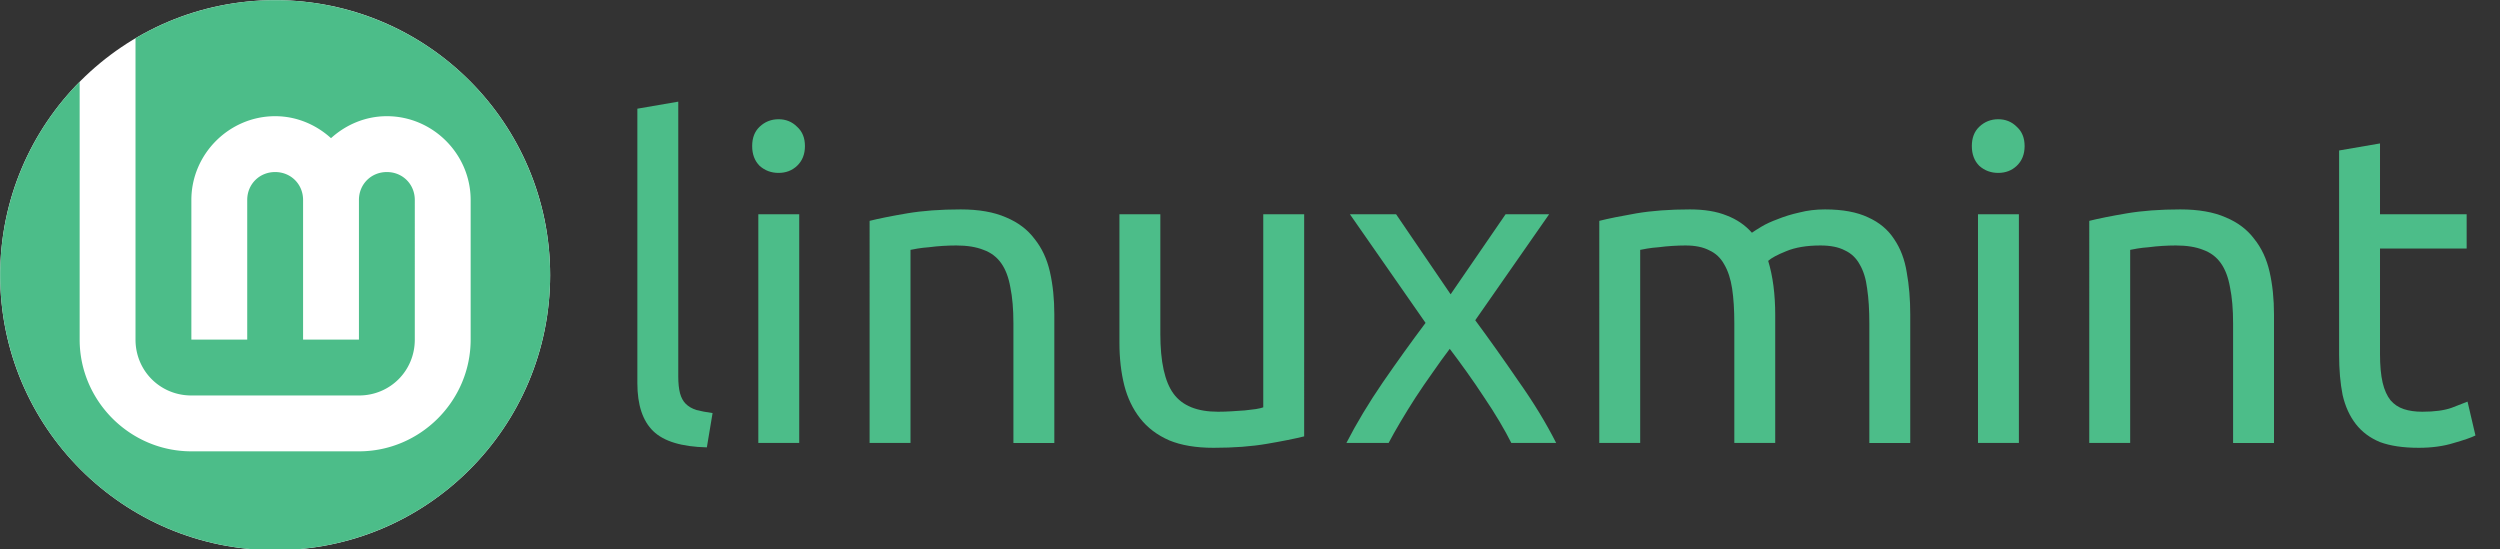 <?xml version="1.0" encoding="UTF-8" standalone="no"?>
<!-- Created with Inkscape (http://www.inkscape.org/) -->

<svg
   class="navbar-brand-item"
   preserveAspectRatio="xMinYMid"
   width="455"
   height="100"
   viewBox="0 0 455 100"
   version="1.1"
   id="svg10"
   sodipodi:docname="logo2-name-green.svg"
   inkscape:version="1.1 (1:1.1+202105261517+ce6663b3b7)"
   xmlns:inkscape="http://www.inkscape.org/namespaces/inkscape"
   xmlns:sodipodi="http://sodipodi.sourceforge.net/DTD/sodipodi-0.dtd"
   xmlns="http://www.w3.org/2000/svg"
   xmlns:svg="http://www.w3.org/2000/svg"
   xmlns:rdf="http://www.w3.org/1999/02/22-rdf-syntax-ns#"
   xmlns:cc="http://creativecommons.org/ns#"
   xmlns:dc="http://purl.org/dc/elements/1.1/">
  <rect x="0" y="0" width="455" height="100" fill="#333333" stroke="none"/>
  <defs
     id="defs14" />
  <sodipodi:namedview
     pagecolor="#cccccc"
     bordercolor="#666666"
     borderopacity="1"
     objecttolerance="10"
     gridtolerance="10"
     guidetolerance="10"
     inkscape:pageopacity="0"
     inkscape:pageshadow="2"
     inkscape:window-width="2560"
     inkscape:window-height="1415"
     id="namedview12"
     showgrid="false"
     inkscape:pagecheckerboard="false"
     inkscape:zoom="2.4043956"
     inkscape:cx="134.96115"
     inkscape:cy="50.116545"
     inkscape:window-x="2560"
     inkscape:window-y="0"
     inkscape:window-maximized="1"
     inkscape:current-layer="svg10"
     showguides="false">
    <sodipodi:guide
       position="1.7770108e-06,17.969"
       orientation="0,455"
       id="guide1215" />
  </sodipodi:namedview>
  <g
     aria-label="linuxmint"
     id="text2004"
     style="font-size:80.051px;line-height:125%;font-family:Ubuntu;-inkscape-font-specification:'Ubuntu, Normal';letter-spacing:0px;word-spacing:0px;fill:#4cbd89;stroke-width:0.75px">
    <path
       d="M 128.648,81.42 Q 121.764,81.26 118.882,78.458 116,75.656 116,69.733 V 19.781 l 7.445,-1.281 V 68.532 q 0,1.841 0.32,3.042 0.32,1.201 1.041,1.921 0.72,0.72 1.921,1.121 1.201,0.32 2.962,0.56 z"
       id="path1212" />
    <path
       d="M 145.459,80.619 H 138.014 V 38.993 h 7.445 z m -3.762,-49.151 q -2.001,0 -3.442,-1.281 -1.361,-1.361 -1.361,-3.602 0,-2.241 1.361,-3.522 1.441,-1.361 3.442,-1.361 2.001,0 3.362,1.361 1.441,1.281 1.441,3.522 0,2.241 -1.441,3.602 -1.361,1.281 -3.362,1.281 z"
       id="path1214" />
    <path
       d="m 158.267,40.194 q 2.562,-0.64 6.804,-1.361 4.243,-0.72 9.766,-0.72 4.963,0 8.245,1.441 3.282,1.361 5.203,3.922 2.001,2.482 2.802,6.004 0.801,3.522 0.801,7.765 v 23.375 h -7.445 V 58.846 q 0,-3.842 -0.56,-6.564 -0.48,-2.722 -1.681,-4.403 -1.201,-1.681 -3.202,-2.402 -2.001,-0.801 -4.963,-0.801 -1.201,0 -2.482,0.08 -1.281,0.08 -2.482,0.24 -1.121,0.08 -2.081,0.24 -0.881,0.16 -1.281,0.24 v 35.142 h -7.445 z"
       id="path1216" />
    <path
       d="m 237.357,79.419 q -2.562,0.64 -6.804,1.361 -4.163,0.72 -9.686,0.72 -4.803,0 -8.085,-1.361 -3.282,-1.441 -5.283,-4.003 -2.001,-2.562 -2.882,-6.004 -0.881,-3.522 -0.881,-7.765 V 38.993 h 7.445 v 21.774 q 0,7.605 2.402,10.887 2.402,3.282 8.085,3.282 1.201,0 2.482,-0.08 1.281,-0.08 2.402,-0.16 1.121,-0.16 2.001,-0.24 0.961,-0.16 1.361,-0.32 V 38.993 h 7.445 z"
       id="path1218" />
    <path
       d="m 275.061,80.619 q -0.881,-1.761 -2.161,-3.922 -1.281,-2.161 -2.802,-4.403 -1.521,-2.321 -3.122,-4.563 -1.601,-2.241 -3.122,-4.243 -1.521,2.001 -3.122,4.323 -1.601,2.241 -3.122,4.563 -1.441,2.241 -2.722,4.403 -1.281,2.161 -2.161,3.842 h -7.685 q 2.802,-5.443 6.644,-11.047 3.922,-5.684 7.765,-10.807 L 245.682,38.993 h 8.405 l 9.926,14.569 10.006,-14.569 h 7.925 l -13.449,19.292 q 3.842,5.203 7.845,11.047 4.083,5.764 6.884,11.287 z"
       id="path1220" />
    <path
       d="m 291.071,40.194 q 2.562,-0.64 6.724,-1.361 4.243,-0.72 9.766,-0.72 4.003,0 6.724,1.121 2.722,1.041 4.563,3.122 0.56,-0.4 1.761,-1.121 1.201,-0.72 2.962,-1.361 1.761,-0.72 3.922,-1.201 2.161,-0.56 4.643,-0.56 4.803,0 7.845,1.441 3.042,1.361 4.723,3.922 1.761,2.562 2.321,6.084 0.64,3.522 0.64,7.685 v 23.375 h -7.445 V 58.846 q 0,-3.682 -0.4,-6.324 -0.32,-2.642 -1.361,-4.403 -0.961,-1.761 -2.722,-2.562 -1.681,-0.881 -4.403,-0.881 -3.762,0 -6.244,1.041 -2.402,0.961 -3.282,1.761 0.64,2.081 0.961,4.563 0.32,2.482 0.32,5.203 V 80.619 H 315.647 V 58.846 q 0,-3.682 -0.4,-6.324 -0.4,-2.642 -1.441,-4.403 -0.961,-1.761 -2.722,-2.562 -1.681,-0.881 -4.323,-0.881 -1.121,0 -2.402,0.08 -1.281,0.08 -2.482,0.24 -1.121,0.08 -2.081,0.24 -0.961,0.16 -1.281,0.24 v 35.142 h -7.445 z"
       id="path1222" />
    <path
       d="m 367.439,80.619 h -7.445 V 38.993 h 7.445 z m -3.762,-49.151 q -2.001,0 -3.442,-1.281 -1.361,-1.361 -1.361,-3.602 0,-2.241 1.361,-3.522 1.441,-1.361 3.442,-1.361 2.001,0 3.362,1.361 1.441,1.281 1.441,3.522 0,2.241 -1.441,3.602 -1.361,1.281 -3.362,1.281 z"
       id="path1224" />
    <path
       d="m 380.247,40.194 q 2.562,-0.64 6.804,-1.361 4.243,-0.72 9.766,-0.72 4.963,0 8.245,1.441 3.282,1.361 5.203,3.922 2.001,2.482 2.802,6.004 0.801,3.522 0.801,7.765 v 23.375 h -7.445 V 58.846 q 0,-3.842 -0.56,-6.564 -0.48,-2.722 -1.681,-4.403 -1.201,-1.681 -3.202,-2.402 -2.001,-0.801 -4.963,-0.801 -1.201,0 -2.482,0.08 -1.281,0.08 -2.482,0.24 -1.121,0.08 -2.081,0.24 -0.881,0.16 -1.281,0.24 v 35.142 h -7.445 z"
       id="path1226" />
    <path
       d="m 433.161,38.993 h 15.77 v 6.244 H 433.161 v 19.212 q 0,3.122 0.48,5.203 0.48,2.001 1.441,3.202 0.961,1.121 2.402,1.601 1.441,0.48 3.362,0.48 3.362,0 5.363,-0.72 2.081,-0.801 2.882,-1.121 l 1.441,6.164 q -1.121,0.56 -3.922,1.361 -2.802,0.881 -6.404,0.881 -4.243,0 -7.044,-1.041 -2.722,-1.121 -4.403,-3.282 -1.681,-2.161 -2.402,-5.283 -0.64,-3.202 -0.64,-7.365 V 27.386 l 7.445,-1.281 z"
       id="path1228" />
  </g>
  <g
     id="g2554"
     transform="matrix(0.391,0,0,0.391,-31.25,-34.375)">
    <circle
       style="opacity:1;fill:#ffffff;fill-opacity:1;stroke:none;stroke-width:0;stroke-linecap:round"
       id="circle916"
       cx="208"
       cy="216"
       r="128" />
    <path
       id="path833"
       style="opacity:1;fill:#4cbd89;fill-opacity:1;stroke:none;stroke-width:0;stroke-linecap:round"
       d="M 127.676,0 A 128,128 0 0 0 63,17.732 V 158 c 0,14.513 11.487,26 26,26 h 78 c 14.513,0 26,-11.487 26,-26 V 93 c 0,-7.334 -5.666,-13 -13,-13 -7.334,0 -13,5.666 -13,13 v 65 H 141 V 93 c 0,-7.334 -5.666,-13 -13,-13 -7.334,0 -13,5.666 -13,13 v 65 H 89 V 93 c 0,-21.385 17.615,-39 39,-39 9.99,0 19.067,3.949 26,10.227 C 160.933,57.949 170.01,54 180,54 c 21.385,0 39,17.615 39,39 v 65 c 0,28.565 -23.435,52 -52,52 H 89 C 60.435,210 37,186.565 37,158 V 37.982 A 128,128 0 0 0 0,128 128,128 0 0 0 128,256 128,128 0 0 0 256,128 128,128 0 0 0 128,0 128,128 0 0 0 127.676,0 Z"
       transform="translate(80,88)" />
  </g>
</svg>

